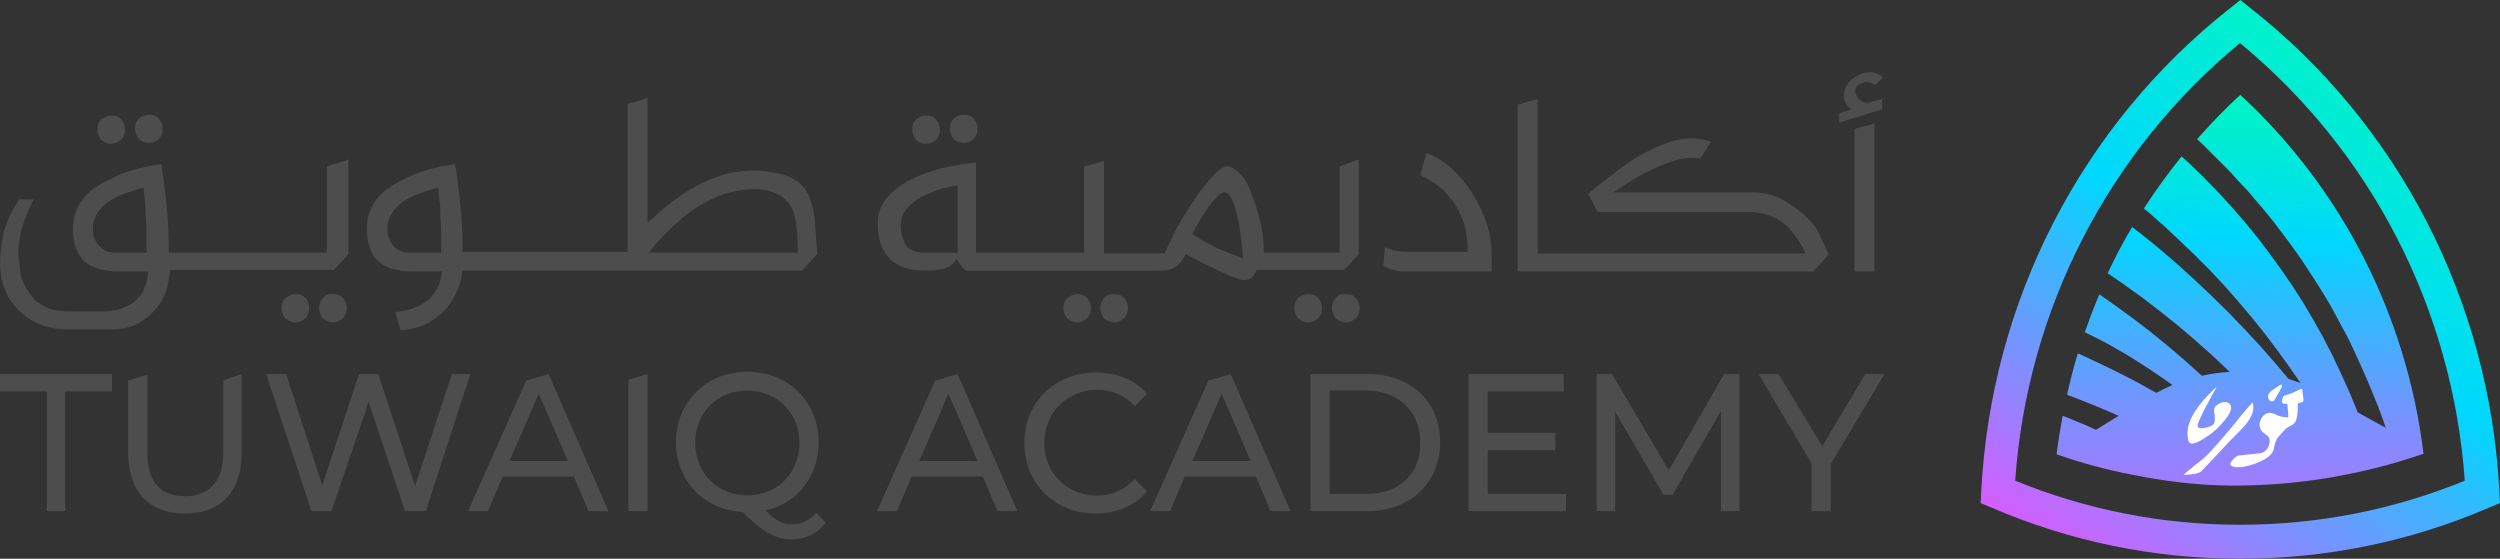 <svg width="264" height="59" viewBox="0 0 264 59" fill="none" xmlns="http://www.w3.org/2000/svg">
<rect x="0" y="0" width="264" height="59" fill="#333333" stroke="none"/>
<g clip-path="url(#clip0_631_1893)">
<path d="M0 41.323H4.941V53.978H6.886V41.323H11.83V39.502H0V41.323Z" fill="#4D4D4D"/>
<path d="M25.523 39.502V47.774C25.523 51.994 23.256 54.227 19.527 54.227C15.799 54.227 13.531 51.994 13.531 47.774V40.163L15.557 39.582V47.77C15.557 50.996 17.015 52.402 19.527 52.402C22.04 52.402 23.578 50.913 23.578 47.77V40.159L25.523 39.499V39.502Z" fill="#4D4D4D"/>
<path d="M49.665 39.502L44.965 53.978H42.779L39.295 43.556L38.889 42.398L38.566 43.556L34.999 53.978H32.893L28.113 39.502H30.219L34.029 51.25L37.918 39.502H39.944L43.833 51.333L47.723 39.502H49.665Z" fill="#4D4D4D"/>
<path d="M57.931 39.502L55.664 40.162H55.583L49.426 53.978H51.532L53.07 50.338H60.605L62.143 53.978H64.249L57.931 39.502ZM53.799 48.683L55.825 44.051L56.88 41.569L57.934 43.968L59.96 48.683H53.803H53.799Z" fill="#4D4D4D"/>
<path d="M68.385 39.502V53.978H66.359V40.083L68.385 39.502Z" fill="#4D4D4D"/>
<path d="M86.21 54.143C85.481 54.97 84.59 55.384 83.616 55.384C82.726 55.384 81.833 54.97 80.862 53.895C84.184 53.151 86.451 50.338 86.451 46.698C86.451 42.398 83.21 39.253 78.917 39.253C74.624 39.253 71.383 42.395 71.383 46.698C71.383 50.752 74.379 53.895 78.433 54.06C80.459 56.128 81.836 56.957 83.62 56.957C85.077 56.957 86.293 56.376 87.183 55.218L86.213 54.143H86.21ZM73.408 46.781C73.408 43.556 75.76 41.24 78.917 41.24C82.075 41.24 84.426 43.639 84.426 46.781C84.426 49.923 82.075 52.322 78.917 52.322C75.76 52.322 73.408 49.923 73.408 46.781Z" fill="#4D4D4D"/>
<path d="M115.868 41.157C117.406 41.157 118.783 41.738 119.838 42.896L121.134 41.572C119.838 40.082 117.893 39.339 115.706 39.339C111.413 39.339 108.172 42.481 108.172 46.784C108.172 51.087 111.413 54.229 115.706 54.229C117.893 54.229 119.838 53.403 121.134 51.913L119.838 50.59C118.703 51.748 117.406 52.328 115.868 52.328C112.626 52.328 110.278 49.929 110.278 46.787C110.278 43.562 112.71 41.163 115.868 41.163V41.157Z" fill="#4D4D4D"/>
<path d="M144.383 39.502H138.387V53.978H144.383C148.921 53.978 152.081 50.998 152.081 46.698C152.081 42.398 149.001 39.502 144.383 39.502ZM144.302 52.16H140.412V41.24H144.221C147.705 41.24 149.975 43.473 149.975 46.702C150.056 50.01 147.788 52.163 144.302 52.163V52.16Z" fill="#4D4D4D"/>
<path d="M157.104 47.528H164.235V45.706H157.104V41.323H165.125V39.502H155.078V53.978H165.37V52.16H157.104V47.528Z" fill="#4D4D4D"/>
<path d="M182.063 39.502L176.228 49.678L170.232 39.502H168.613V53.978H170.558V43.473L175.661 52.242H176.635L181.737 43.39V53.978H183.682V39.502H182.063Z" fill="#4D4D4D"/>
<path d="M192.432 47.113L187.813 39.502H185.707L191.3 48.934V53.978H193.325V49.017L198.995 39.502H196.97L192.432 47.113Z" fill="#4D4D4D"/>
<path d="M101.119 39.502L98.851 40.162H98.77L92.613 53.978H94.719L96.258 50.338H103.792L105.331 53.978H107.437L101.119 39.502ZM97.067 48.683L99.093 44.051L100.148 41.569L101.202 43.968L103.228 48.683H97.071H97.067Z" fill="#4D4D4D"/>
<path d="M129.962 39.502L127.695 40.162H127.614L121.457 53.978H123.563L125.102 50.338H132.636L134.175 53.978H136.281L129.962 39.502ZM125.911 48.683L127.937 44.051L128.991 41.569L130.046 43.968L132.071 48.683H125.914H125.911Z" fill="#4D4D4D"/>
<path d="M193.08 26.847C193.161 26.93 191.461 28.668 191.461 28.668H160.266V11.047L162.372 10.467V26.764H190.648C190.567 26.598 190.567 26.515 190.487 26.349C190.08 25.606 189.597 24.86 188.948 24.116C187.813 22.959 186.274 22.378 184.655 22.378H168.693L167.722 20.477C167.722 20.394 168.129 20.145 168.209 20.062C168.371 19.896 168.532 19.813 168.696 19.647C169.019 19.399 169.345 19.15 169.667 18.904C170.316 18.407 170.964 17.912 171.612 17.415C172.909 16.505 174.286 15.759 175.824 15.181C175.986 15.099 176.147 15.099 176.231 15.016C177.527 14.601 178.985 14.435 180.282 14.85C180.362 14.85 180.604 14.933 180.688 14.933L179.553 16.754C176.231 16.011 170.396 20.311 170.396 20.311H185.142C186.358 20.311 187.574 20.643 188.626 21.303C189.68 21.963 190.812 22.793 191.541 23.785C191.595 23.84 191.649 23.895 191.703 23.951C192.19 24.86 192.674 25.852 193.08 26.847Z" fill="#4D4D4D"/>
<path d="M34.109 31.479C33.787 31.811 33.703 32.139 33.703 32.554C33.703 32.968 33.864 33.297 34.109 33.629C34.432 33.878 34.758 34.043 35.164 34.043C35.57 34.043 35.893 33.878 36.219 33.629C36.461 33.38 36.625 32.968 36.625 32.554C36.625 32.139 36.464 31.727 36.219 31.479C35.977 31.147 35.57 31.064 35.164 31.064C34.677 30.981 34.355 31.147 34.109 31.479Z" fill="#4D4D4D"/>
<path d="M32.652 32.554C32.652 32.139 32.491 31.728 32.246 31.479C32.004 31.147 31.598 31.064 31.191 31.064C30.785 31.064 30.462 31.23 30.137 31.479C29.814 31.811 29.73 32.139 29.73 32.554C29.73 32.969 29.892 33.297 30.137 33.629C30.459 33.878 30.785 34.044 31.191 34.044C31.598 34.044 31.92 33.878 32.246 33.629C32.488 33.297 32.652 32.969 32.652 32.554Z" fill="#4D4D4D"/>
<path d="M34.517 17.58V26.681H17.826C17.826 24.86 17.745 23.207 17.584 21.635C17.422 20.062 17.261 18.655 17.016 17.334C15.313 17.583 13.936 17.915 12.723 18.41C11.588 18.907 10.617 19.402 9.807 19.982C9.078 20.563 8.511 21.223 8.188 21.966C7.866 22.627 7.701 23.373 7.701 24.116C7.701 25.689 8.107 26.847 8.917 27.59C9.727 28.334 10.943 28.665 12.562 28.665H15.642C15.561 29.657 15.319 30.487 14.913 31.064C14.507 31.645 14.023 32.056 13.455 32.305C12.887 32.554 12.4 32.803 11.836 32.803C11.349 32.885 10.946 32.885 10.701 32.885H7.298C6.082 32.885 5.111 32.637 4.463 32.225C3.734 31.81 3.247 31.233 2.844 30.57C2.44 29.906 2.195 29.246 2.115 28.502C2.034 27.759 1.953 27.096 1.953 26.518C1.953 25.609 2.115 24.617 2.44 23.705C2.763 22.713 3.089 21.883 3.576 21.057H2.037C1.795 21.389 1.631 21.718 1.389 22.132C1.147 22.547 0.902 22.958 0.741 23.539C0.499 24.037 0.334 24.697 0.254 25.36C0.092 26.021 0.012 26.933 0.012 27.842C0.012 29 0.254 30.075 0.66 30.901C1.066 31.81 1.631 32.474 2.279 33.051C2.927 33.632 3.656 34.043 4.547 34.375C5.356 34.624 6.25 34.79 7.059 34.79H11.597C12.894 34.79 13.948 34.541 14.758 34.046C15.567 33.549 16.216 32.971 16.703 32.308C17.19 31.648 17.512 30.984 17.674 30.241C17.835 29.497 17.916 28.917 17.996 28.502H35.255C35.255 28.502 36.471 27.179 36.793 26.847V16.837L34.526 17.58H34.517ZM12.152 26.681C11.665 26.681 11.343 26.598 11.017 26.432C10.775 26.266 10.53 26.018 10.288 25.772C10.127 25.523 9.966 25.191 9.882 24.946C9.801 24.614 9.801 24.365 9.801 24.119C9.801 23.127 10.288 22.298 11.098 21.555C11.907 20.894 13.284 20.314 15.149 19.816C15.229 20.231 15.229 20.725 15.31 21.223C15.391 21.721 15.391 22.215 15.391 22.796C15.391 23.293 15.471 23.788 15.471 24.285V26.684H12.149L12.152 26.681Z" fill="#4D4D4D"/>
<path d="M86.289 26.681C86.208 25.274 86.047 23.622 86.047 23.29C85.885 22.049 85.64 20.642 84.75 19.65C83.86 18.575 82.157 18.244 80.78 18.078C76.971 17.663 73.568 19.236 70.572 21.634C69.843 22.215 69.114 22.875 68.385 23.536V10.301C67.737 10.55 67.008 10.798 66.279 10.961V26.595H48.859C48.859 24.857 48.778 23.121 48.617 21.631C48.456 20.059 48.294 18.652 48.049 17.331C46.346 17.58 44.969 17.912 43.756 18.406C42.621 18.904 41.65 19.398 40.84 19.979C40.112 20.559 39.544 21.22 39.221 21.963C38.899 22.623 38.734 23.37 38.734 24.113C38.734 25.686 39.141 26.844 39.95 27.587C40.76 28.33 41.976 28.662 43.595 28.662H46.675C46.594 29.16 46.514 29.654 46.352 30.069C46.191 30.483 45.946 30.812 45.704 31.144C45.462 31.476 45.217 31.724 44.895 31.887C44.572 32.136 44.327 32.302 44.004 32.385C43.356 32.716 42.547 32.882 41.737 32.965L42.305 34.867C43.601 34.783 44.656 34.452 45.465 33.957C46.275 33.46 46.923 32.882 47.41 32.219C47.897 31.558 48.22 30.895 48.465 30.235C48.707 29.574 48.787 28.994 48.787 28.579H84.682C84.682 28.579 85.898 27.255 86.22 26.924C86.382 26.841 86.301 26.758 86.301 26.675L86.289 26.681ZM43.266 26.681C42.779 26.681 42.457 26.598 42.131 26.432C41.808 26.266 41.563 26.017 41.402 25.772C41.241 25.523 41.079 25.191 40.996 24.946C40.915 24.614 40.915 24.365 40.915 24.119C40.915 23.127 41.402 22.298 42.212 21.555C43.021 20.894 44.398 20.314 46.263 19.816C46.343 20.231 46.343 20.725 46.424 21.223C46.505 21.721 46.505 22.215 46.505 22.796C46.505 23.293 46.585 23.788 46.585 24.285V26.684H43.263L43.266 26.681ZM84.263 26.681H68.462C68.624 26.681 68.949 26.183 69.03 26.021C69.272 25.689 69.598 25.44 69.84 25.111C72.594 22.215 75.916 19.816 80.048 19.982C81.019 20.065 81.993 20.314 82.722 20.891C83.37 21.389 83.776 22.132 83.937 22.958C84.26 24.116 84.179 25.523 84.26 26.681H84.263Z" fill="#4D4D4D"/>
<path d="M141.467 17.58V26.681H133.446V26.267C133.446 26.018 133.446 25.606 133.365 25.026C133.284 24.445 133.204 23.868 133.042 23.287C132.881 22.627 132.72 21.963 132.475 21.303C132.233 20.643 131.988 19.979 131.746 19.482C131.423 18.901 131.097 18.489 130.775 18.158C130.369 17.826 130.046 17.577 129.559 17.577C129.236 17.577 128.83 17.826 128.343 18.321C127.856 18.818 127.288 19.479 126.64 20.305C126.073 21.131 125.424 22.126 124.776 23.201C124.128 24.276 123.56 25.517 122.992 26.758H116.59V16.997L114.484 17.577V26.678H103.06V17.166C101.276 17.332 99.657 17.663 98.361 18.075C97.064 18.489 96.01 18.984 95.119 19.564C94.31 20.145 93.662 20.805 93.255 21.466C92.849 22.126 92.688 22.872 92.688 23.616C92.688 25.188 93.094 26.429 93.903 27.256C94.713 28.165 96.01 28.579 97.713 28.579C98.441 28.579 99.09 28.496 99.496 28.413C99.902 28.248 100.306 28.165 100.467 27.999C100.709 27.833 100.873 27.584 101.035 27.338C101.115 27.504 101.196 27.67 101.276 27.753C101.357 27.919 101.518 28.002 101.599 28.168C101.76 28.334 101.922 28.5 102.086 28.582H122.26C122.989 28.582 123.638 28.5 124.044 28.251C124.45 28.002 124.853 27.59 125.179 26.844C126.476 27.504 127.611 28.085 128.501 28.5C129.391 28.914 130.12 29.243 130.688 29.409C130.93 29.575 131.175 29.575 131.417 29.575C131.659 29.575 131.904 29.491 132.065 29.409C132.227 29.326 132.472 28.994 132.714 28.5H141.951C141.951 28.5 143.167 27.176 143.489 26.844V16.834L141.464 17.577L141.467 17.58ZM101.118 26.681H97.635C97.312 26.681 97.067 26.681 96.745 26.598C96.422 26.515 96.177 26.349 95.935 26.184C95.693 25.935 95.529 25.686 95.368 25.274C95.206 24.863 95.126 24.365 95.126 23.702C95.126 23.287 95.206 22.876 95.448 22.461C95.69 22.046 96.016 21.718 96.503 21.303C96.99 20.971 97.557 20.643 98.367 20.311C99.096 19.979 100.07 19.73 101.121 19.568V26.681H101.118ZM130.124 26.847C129.637 26.681 129.153 26.432 128.666 26.267C128.179 26.018 127.695 25.769 127.208 25.523C126.721 25.274 126.318 24.943 125.911 24.697C125.992 24.531 126.153 24.199 126.479 23.705C126.721 23.207 127.046 22.713 127.369 22.215C127.692 21.718 128.017 21.306 128.424 20.891C128.746 20.477 129.072 20.311 129.314 20.311C129.556 20.311 129.801 20.56 130.043 20.971C130.285 21.386 130.449 21.963 130.61 22.627C130.772 23.287 130.933 24.034 131.017 24.86C131.101 25.686 131.259 26.515 131.259 27.341C131.017 27.176 130.611 27.01 130.124 26.844V26.847Z" fill="#4D4D4D"/>
<path d="M147.463 28.582C147.705 28.665 148.031 28.665 148.353 28.665H157.51V26.681C157.51 25.523 157.268 24.365 156.862 23.207C156.455 22.049 155.891 21.057 155.243 20.065C154.594 19.073 153.865 18.327 153.056 17.584C152.246 16.923 151.437 16.425 150.624 16.177L149.976 18.493C151.03 18.99 151.92 19.568 152.569 20.231C153.217 20.974 153.785 21.638 154.107 22.464C154.514 23.207 154.756 23.954 154.836 24.697C154.997 25.44 154.998 26.021 154.998 26.598H148.515C148.192 26.598 147.866 26.598 147.624 26.515C147.383 26.515 147.137 26.432 146.896 26.349C146.654 26.267 146.409 26.184 146.247 26.101L146.086 28.085C146.247 28.168 146.492 28.251 146.654 28.334C146.976 28.5 147.221 28.5 147.463 28.582Z" fill="#4D4D4D"/>
<path d="M198.995 10.384L197.211 10.882C197.131 10.882 196.969 10.799 196.805 10.799C196.644 10.716 196.563 10.633 196.399 10.55C196.234 10.467 196.157 10.301 196.076 10.135C195.995 9.97 195.915 9.804 195.915 9.638C195.915 9.389 195.995 9.223 196.157 9.057C196.318 8.891 196.479 8.809 196.724 8.726C196.966 8.643 197.131 8.643 197.373 8.726C197.614 8.726 197.779 8.891 198.021 8.974L198.83 8.231C198.669 7.982 198.424 7.816 198.101 7.733C197.859 7.651 197.534 7.568 197.211 7.651C196.889 7.651 196.644 7.733 196.321 7.899C195.998 8.065 195.753 8.231 195.511 8.397C195.269 8.646 195.105 8.895 194.944 9.14C194.782 9.472 194.702 9.801 194.702 10.132C194.702 10.381 194.782 10.63 194.944 10.959C195.105 11.29 195.35 11.456 195.592 11.539L194.215 11.954V12.946L198.753 11.539V10.381H198.995V10.384Z" fill="#4D4D4D"/>
<path d="M197.942 28.666V13.032L195.836 13.613V28.666H197.942Z" fill="#4D4D4D"/>
<path d="M116.594 31.479C116.271 31.811 116.188 32.139 116.188 32.554C116.188 32.968 116.349 33.297 116.594 33.629C116.916 33.878 117.242 34.043 117.648 34.043C118.055 34.043 118.377 33.878 118.703 33.629C118.945 33.38 119.109 32.968 119.109 32.554C119.109 32.139 118.948 31.727 118.703 31.479C118.461 31.147 118.055 31.064 117.648 31.064C117.242 30.981 116.92 31.147 116.594 31.479Z" fill="#4D4D4D"/>
<path d="M115.215 32.554C115.215 32.139 115.054 31.728 114.809 31.479C114.567 31.147 114.16 31.064 113.754 31.064C113.348 31.064 113.025 31.23 112.699 31.479C112.377 31.811 112.293 32.139 112.293 32.554C112.293 32.969 112.454 33.297 112.699 33.629C113.022 33.878 113.348 34.044 113.754 34.044C114.16 34.044 114.483 33.878 114.809 33.629C115.051 33.297 115.215 32.969 115.215 32.554Z" fill="#4D4D4D"/>
<path d="M14.664 12.534C14.342 12.866 14.258 13.194 14.258 13.609C14.258 14.024 14.419 14.352 14.664 14.684C14.987 14.933 15.312 15.098 15.719 15.098C16.125 15.098 16.448 14.933 16.773 14.684C17.015 14.435 17.18 14.024 17.18 13.609C17.18 13.194 17.018 12.783 16.773 12.534C16.532 12.202 16.125 12.119 15.719 12.119C15.312 12.119 14.909 12.285 14.664 12.534Z" fill="#4D4D4D"/>
<path d="M13.207 13.692C13.207 13.277 13.046 12.866 12.801 12.617C12.559 12.285 12.152 12.202 11.746 12.202C11.34 12.202 11.017 12.368 10.691 12.617C10.369 12.948 10.285 13.277 10.285 13.692C10.285 14.107 10.447 14.435 10.691 14.767C11.014 15.016 11.34 15.181 11.746 15.181C12.152 15.181 12.475 15.016 12.801 14.767C13.123 14.435 13.207 14.107 13.207 13.692Z" fill="#4D4D4D"/>
<path d="M100.711 12.534C100.388 12.866 100.305 13.194 100.305 13.609C100.305 14.024 100.466 14.352 100.711 14.684C101.034 14.933 101.359 15.098 101.766 15.098C102.172 15.098 102.495 14.933 102.82 14.684C103.062 14.435 103.227 14.024 103.227 13.609C103.227 13.194 103.065 12.783 102.82 12.534C102.578 12.202 102.172 12.119 101.766 12.119C101.359 12.119 100.956 12.285 100.711 12.534Z" fill="#4D4D4D"/>
<path d="M99.254 13.692C99.254 13.277 99.093 12.866 98.848 12.617C98.606 12.285 98.199 12.202 97.793 12.202C97.387 12.202 97.064 12.368 96.738 12.617C96.416 12.948 96.332 13.277 96.332 13.692C96.332 14.107 96.493 14.435 96.738 14.767C97.061 15.016 97.387 15.181 97.793 15.181C98.199 15.181 98.522 15.016 98.848 14.767C99.17 14.435 99.254 14.107 99.254 13.692Z" fill="#4D4D4D"/>
<path d="M141.063 31.479C140.74 31.811 140.656 32.139 140.656 32.554C140.656 32.968 140.818 33.297 141.063 33.629C141.385 33.878 141.711 34.043 142.117 34.043C142.524 34.043 142.846 33.878 143.172 33.629C143.414 33.38 143.578 32.968 143.578 32.554C143.578 32.139 143.417 31.727 143.172 31.479C142.93 31.147 142.524 31.064 142.117 31.064C141.711 30.981 141.308 31.147 141.063 31.479Z" fill="#4D4D4D"/>
<path d="M139.602 32.554C139.602 32.139 139.44 31.728 139.195 31.479C138.953 31.147 138.547 31.064 138.141 31.064C137.734 31.064 137.412 31.23 137.086 31.479C136.763 31.811 136.68 32.139 136.68 32.554C136.68 32.969 136.841 33.297 137.086 33.629C137.409 33.878 137.734 34.044 138.141 34.044C138.547 34.044 138.87 33.878 139.195 33.629C139.518 33.297 139.602 32.969 139.602 32.554Z" fill="#4D4D4D"/>
<path d="M236.576 59C227.469 59 218.628 57.188 210.291 53.6L209.152 53.121L209.221 51.856C210.26 31.756 219.835 13.195 235.506 0.854L236.576 0L237.646 0.854C253.316 13.161 262.892 31.756 263.931 51.856L263.999 53.121L262.861 53.6C254.523 57.191 245.683 59 236.576 59ZM212.803 50.762C220.338 53.84 228.34 55.413 236.542 55.413C244.743 55.413 252.745 53.84 260.28 50.762C259.008 32.681 250.404 15.963 236.542 4.546C222.679 15.963 214.075 32.681 212.803 50.762Z" fill="url(#paint0_linear_631_1893)"/>
<path d="M246.69 50.313C246.792 50.295 246.898 50.277 247 50.258C247.177 50.224 247.354 50.194 247.524 50.16C248.312 50.013 249.094 49.847 249.875 49.662C251.721 49.232 253.204 48.799 254.236 48.465C254.804 48.289 255.366 48.108 255.924 47.924C254.15 33.328 247.285 19.894 236.572 10.013C234.965 11.484 233.457 13.056 232.018 14.697L232.787 15.415L233.724 16.374L234.661 17.295L235.598 18.253L236.5 19.246L237.403 20.204L238.274 21.23L239.146 22.256L239.984 23.282L240.787 24.341L241.59 25.401L242.36 26.46L243.129 27.554L243.864 28.681L244.599 29.808L245.303 30.936L246.007 32.097L246.643 33.258L247.279 34.456L247.915 35.617L248.486 36.814L249.053 38.046L249.59 39.244L250.127 40.476L250.629 41.707L251.132 42.939L251.6 44.204L251.935 45.175L248.97 43.547L248.858 43.249L248.055 41.302L247.183 39.388L246.28 37.475L245.309 35.595L244.27 33.749L243.2 31.937L242.062 30.159L240.855 28.414L239.618 26.706L238.346 25.032L237.006 23.392L235.632 21.82L234.227 20.281L232.753 18.776L231.246 17.304L230.374 16.518C228.935 18.297 227.629 20.109 226.388 22.022L226.822 22.363L228.497 23.834L230.138 25.373L231.745 26.912L233.318 28.485L234.859 30.125L236.333 31.799L237.772 33.506L239.177 35.251L240.517 37.029L241.823 38.842L242.933 40.451C242.515 40.291 242.096 40.15 241.671 40.021L240.452 38.568L238.811 36.688L237.102 34.843L235.362 33.03L233.588 31.286L231.779 29.578L229.937 27.904L228.029 26.264L226.087 24.691L225.151 23.973C224.214 25.545 223.342 27.185 222.573 28.862L224.18 29.956L226.221 31.427L228.094 32.861L229.937 34.333L231.745 35.871L233.519 37.444L235.259 39.084L235.446 39.272C234.462 39.327 233.482 39.465 232.508 39.683L232.31 39.493L230.601 37.954L228.826 36.449L227.018 34.978L225.175 33.577L223.302 32.21L221.695 31.083C221.124 32.416 220.625 33.749 220.154 35.082L220.222 35.116L221.059 35.528L221.931 35.973L222.768 36.418L223.606 36.897L224.443 37.377L225.281 37.889L226.084 38.402L226.888 38.915L227.691 39.462L228.494 40.009L229.264 40.556L229.413 40.666C228.832 40.909 228.262 41.182 227.7 41.486L227.257 41.24L225.783 40.42L224.276 39.634L222.768 38.882L221.261 38.163L219.719 37.444L219.418 37.306C218.984 38.74 218.615 40.212 218.28 41.683L219.35 42.094L220.991 42.742L222.632 43.427L223.73 43.91L221.335 45.39L220.489 45L219.418 44.554L218.348 44.109L217.812 43.903C217.579 45.233 217.343 46.597 217.176 47.961C217.176 47.964 217.176 47.967 217.176 47.97C219.825 48.91 222.53 49.629 225.281 50.154C228.29 50.759 231.885 51.257 235.632 51.278C239.788 51.303 243.551 50.879 246.677 50.326L246.69 50.313Z" fill="url(#paint1_linear_631_1893)"/>
<path d="M234.521 44.838C234.049 45.372 233.506 45.836 232.911 46.189C232.557 46.401 231.605 47.105 231.202 46.739C231.14 46.684 231.115 46.595 231.093 46.521C230.77 45.182 231.332 44.067 232.083 43.026C232.535 42.402 233.035 41.837 233.59 41.312C233.671 41.238 233.944 40.937 234.055 40.925C234.068 40.925 234.049 40.962 234.018 40.998C233.993 41.035 233.968 41.072 233.962 41.084C233.73 41.484 232.095 44.392 232.076 44.918C232.052 45.486 233.339 45.123 233.683 44.862C233.891 44.706 233.878 44.402 233.885 44.128C233.897 43.637 233.621 43.195 234.061 42.808C234.359 42.553 234.964 42.31 235.318 42.54C236.171 43.096 234.908 44.399 234.524 44.841L234.521 44.838Z" fill="white"/>
<path d="M237.15 44.831C236.663 45.424 235.441 46.551 234.824 47.255C234.206 47.958 232.925 49.248 232.535 49.709C232.15 50.163 230.574 50.133 230.574 50.133C230.574 50.133 231.861 49.042 232.575 48.508C233.295 47.958 234.594 46.339 235.122 45.759C235.64 45.178 236.539 44.033 236.8 43.704C237.057 43.378 237.867 42.5 237.867 42.5C237.867 42.5 238.332 43.378 237.147 44.831H237.15Z" fill="white"/>
<path d="M240.223 42.169C239.953 42.823 238.942 41.914 239.913 41.241C240.89 40.569 241.004 40.43 240.967 40.873L240.223 42.169Z" fill="white"/>
<path d="M243.249 42.257C243.255 42.356 243.193 42.451 243.097 42.475C242.988 42.5 242.864 42.506 242.762 42.555C242.591 42.623 242.641 42.694 242.647 42.887C242.653 43.268 242.628 43.652 242.557 44.027C242.52 44.232 242.467 44.438 242.349 44.601C242.098 44.951 241.648 45.019 241.353 45.31C241.049 45.608 240.755 45.94 240.488 46.269C240.311 46.487 240.153 47.184 240.097 47.467C239.908 48.471 237.547 49.337 236.387 49.337C234.703 49.343 235.978 48.342 236.242 48.142C236.266 48.124 236.304 48.112 236.338 48.112L238.614 47.869C239.604 47.771 239.914 46.422 239.486 46.057C239.058 45.688 238.655 45.572 238.602 44.834C238.571 44.49 239.089 43.133 240.286 43.763C240.956 44.113 241.636 44.06 241.636 44.06L241.642 43.793L241.539 42.623C240.77 42.773 240.972 42.23 241.059 41.969C241.146 41.708 241.431 41.781 242.12 41.471C242.737 41.192 242.969 41.06 243.103 41.06L243.255 42.264L243.249 42.257Z" fill="white"/>
</g>
<defs>
<linearGradient id="paint0_linear_631_1893" x1="221.879" y1="66.617" x2="262.564" y2="2.573" gradientUnits="userSpaceOnUse">
<stop offset="0.06" stop-color="#D75DFF"/>
<stop offset="0.53" stop-color="#00D7FF"/>
<stop offset="0.56" stop-color="#00DAF9"/>
<stop offset="1" stop-color="#00FFB0"/>
</linearGradient>
<linearGradient id="paint1_linear_631_1893" x1="235.957" y1="63.515" x2="238.534" y2="-4.576" gradientUnits="userSpaceOnUse">
<stop stop-color="#D75DFF"/>
<stop offset="0.06" stop-color="#CA64FF"/>
<stop offset="0.16" stop-color="#A877FF"/>
<stop offset="0.31" stop-color="#7196FF"/>
<stop offset="0.48" stop-color="#25C1FF"/>
<stop offset="0.56" stop-color="#00D7FF"/>
<stop offset="0.64" stop-color="#00E3E6"/>
<stop offset="0.76" stop-color="#00F2C8"/>
<stop offset="0.86" stop-color="#00FBB6"/>
<stop offset="0.94" stop-color="#00FFB0"/>
</linearGradient>
<clipPath id="clip0_631_1893">
<rect width="264" height="59" fill="white"/>
</clipPath>
</defs>
</svg>
